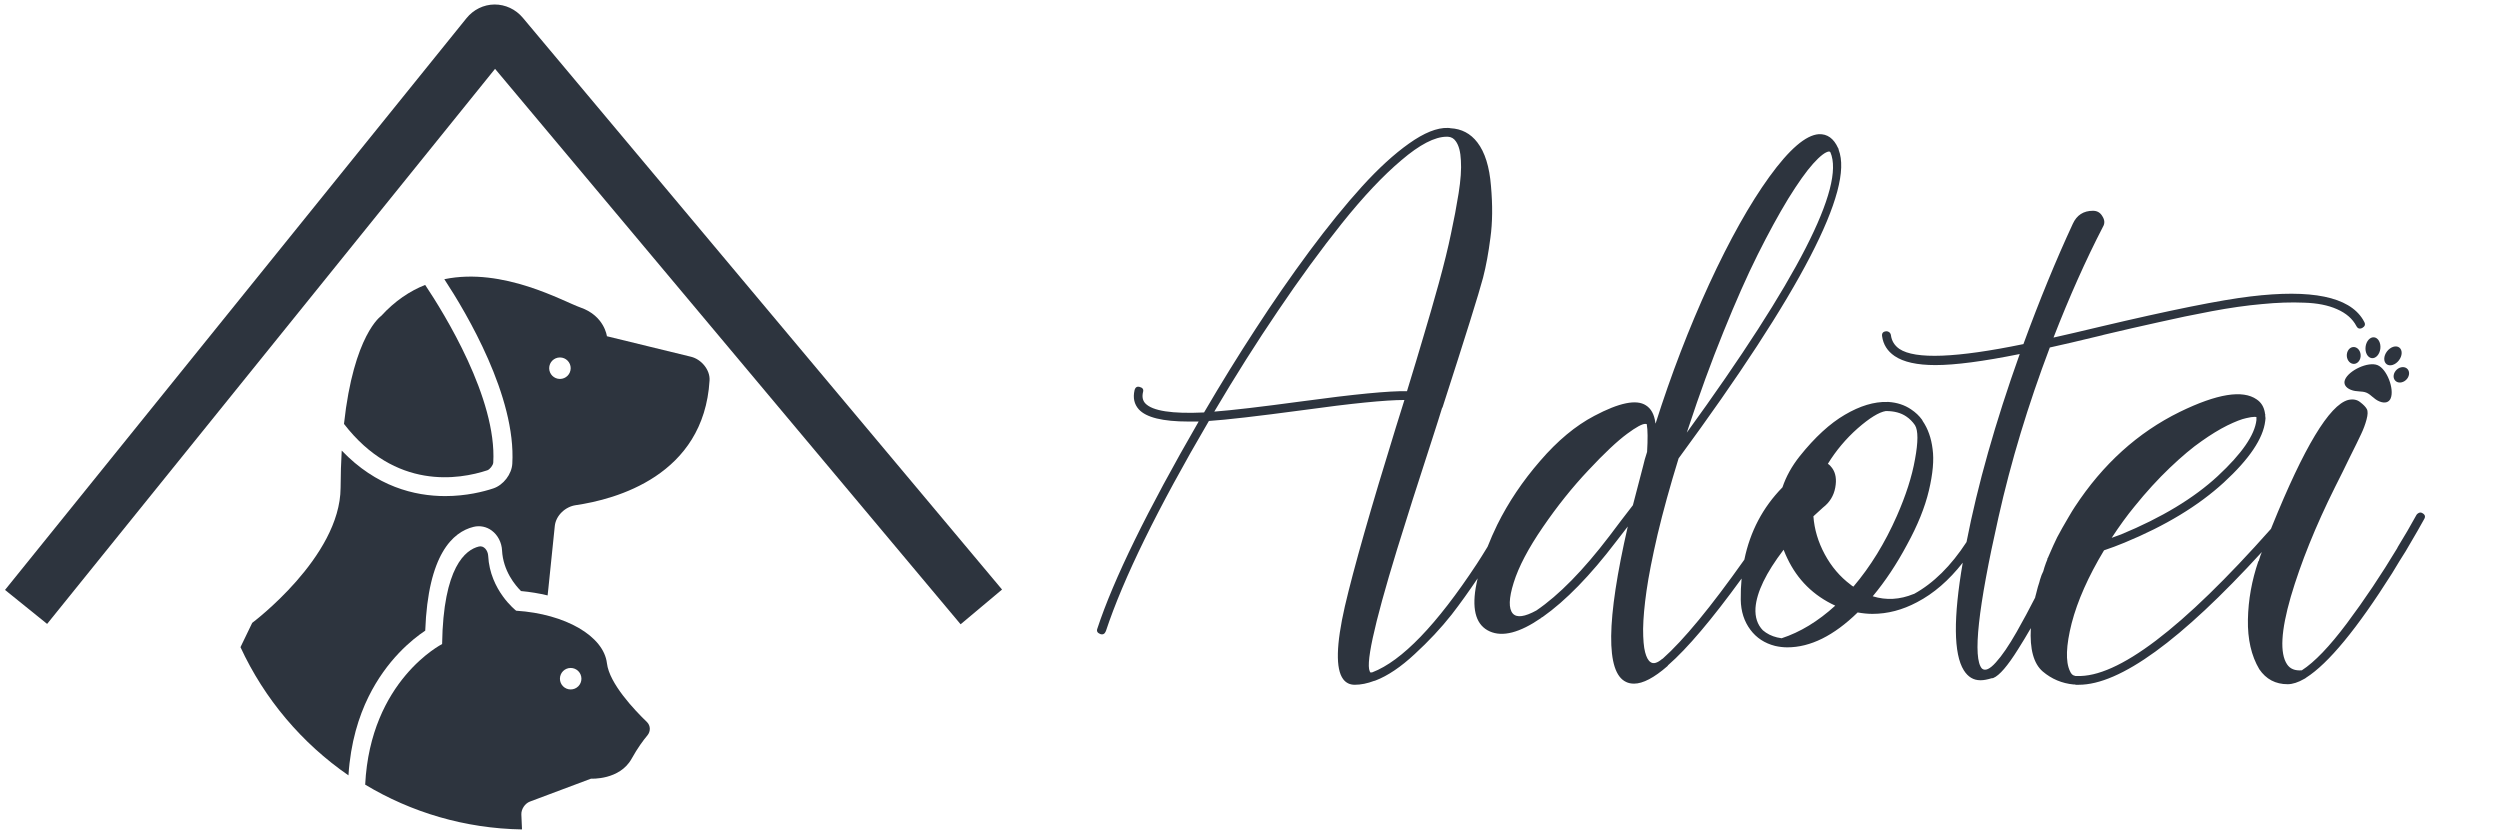 <svg width="177" height="59" viewBox="0 0 177 59" fill="none" xmlns="http://www.w3.org/2000/svg">
<path d="M35.01 0.318C34.241 0.325 33.516 0.68 33.02 1.297L0.355 41.767L1.845 42.969L3.336 44.173L35.05 4.874L68.012 44.199L70.945 41.739L37.017 1.26C36.51 0.653 35.773 0.315 35.01 0.318Z" fill="#2D343E"/>
<path d="M34.502 33.297C34.682 33.236 34.911 32.94 34.923 32.752C35.188 28.224 31.448 22.187 30.102 20.172C29.018 20.604 27.963 21.302 26.989 22.367C26.989 22.367 25.044 23.672 24.354 30.013C27.992 34.724 32.512 33.953 34.502 33.297Z" fill="#2D343E"/>
<path d="M48.928 25.259L42.969 23.805C42.969 23.805 42.799 22.367 41.109 21.776C39.877 21.344 35.634 18.905 31.458 19.767C33.037 22.17 36.548 28.093 36.271 32.83C36.23 33.575 35.637 34.345 34.925 34.58C34.241 34.808 33.013 35.123 31.52 35.123C29.358 35.123 26.641 34.458 24.194 31.901C24.146 32.713 24.119 33.592 24.114 34.543C24.086 39.448 17.856 44.099 17.856 44.099L17.026 45.819C18.72 49.486 21.375 52.621 24.671 54.896C24.821 52.553 25.408 50.718 26.088 49.339C27.377 46.719 29.184 45.265 30.107 44.65C30.305 39.244 32.06 37.664 33.524 37.303C33.973 37.191 34.447 37.287 34.82 37.567C35.245 37.884 35.518 38.407 35.545 38.968C35.62 40.421 36.48 41.441 36.887 41.846C37.547 41.908 38.178 42.012 38.771 42.156L38.826 41.647L39.279 37.242C39.356 36.498 40.024 35.872 40.764 35.766C43.572 35.357 49.83 33.693 50.237 26.933C50.283 26.187 49.654 25.437 48.928 25.259ZM39.644 26.829C39.223 26.829 38.882 26.489 38.882 26.069C38.882 25.648 39.223 25.308 39.644 25.308C40.065 25.308 40.405 25.648 40.405 26.069C40.403 26.489 40.064 26.829 39.644 26.829Z" fill="#2D343E"/>
<path d="M42.971 46.958C42.745 45.042 40.04 43.462 36.544 43.238C36.544 43.238 34.688 41.811 34.563 39.348C34.543 38.975 34.264 38.604 33.902 38.694C32.968 38.923 31.381 40.123 31.302 45.6C31.302 45.6 26.222 48.163 25.855 55.553C29.111 57.51 32.907 58.658 36.958 58.724L36.912 57.666C36.895 57.293 37.166 56.884 37.515 56.753L41.843 55.13C41.843 55.13 43.872 55.244 44.717 53.72C45.144 52.952 45.541 52.416 45.833 52.07C46.072 51.785 46.068 51.379 45.801 51.118C44.916 50.265 43.139 48.391 42.971 46.958ZM40.403 48.813C39.984 48.813 39.643 48.474 39.643 48.053C39.643 47.631 39.984 47.291 40.403 47.291C40.825 47.291 41.165 47.631 41.165 48.053C41.165 48.474 40.825 48.813 40.403 48.813Z" fill="#2D343E"/>
<path d="M102.508 9.058C101.744 9.031 100.827 9.4 99.755 10.163C98.697 10.913 97.585 11.931 96.419 13.216C95.254 14.501 94.015 16.027 92.702 17.794C91.403 19.549 90.137 21.376 88.905 23.277C87.672 25.165 86.453 27.14 85.247 29.202C82.983 29.309 81.597 29.095 81.088 28.56C80.9 28.359 80.847 28.091 80.927 27.756C80.981 27.569 80.9 27.448 80.686 27.394C80.499 27.341 80.378 27.421 80.324 27.636C80.204 28.171 80.304 28.62 80.626 28.981C81.148 29.557 82.321 29.845 84.142 29.845H84.865C81.222 36.151 78.831 41.038 77.692 44.506C77.625 44.68 77.692 44.807 77.893 44.888C78.081 44.955 78.214 44.887 78.295 44.686C79.527 40.964 81.959 36.004 85.589 29.805C86.808 29.725 89.018 29.47 92.22 29.041C95.703 28.559 98.107 28.319 99.433 28.319L98.831 30.247C97.049 36.004 95.844 40.235 95.214 42.939C94.598 45.644 94.558 47.358 95.094 48.081C95.294 48.349 95.569 48.482 95.917 48.482C96.346 48.482 96.808 48.389 97.304 48.201H97.324H97.344L97.364 48.181H97.384C98.254 47.846 99.179 47.224 100.157 46.313C101.148 45.403 102.019 44.472 102.769 43.522C103.39 42.723 104.006 41.856 104.618 40.947C104.565 41.179 104.516 41.408 104.477 41.634C104.209 43.268 104.544 44.292 105.482 44.707C106.393 45.109 107.598 44.794 109.098 43.763C109.112 43.763 109.118 43.756 109.118 43.743C109.118 43.73 109.126 43.723 109.139 43.723C109.153 43.71 109.166 43.702 109.179 43.702C109.192 43.702 109.199 43.696 109.199 43.682H109.219C110.853 42.531 112.589 40.75 114.424 38.34C114.598 38.112 114.872 37.758 115.247 37.276C113.72 43.944 113.68 47.612 115.127 48.282C115.287 48.362 115.475 48.402 115.689 48.402C116.319 48.402 117.109 47.987 118.061 47.157C118.074 47.157 118.081 47.144 118.081 47.117L118.101 47.097C119.464 45.911 121.205 43.852 123.305 40.96C123.26 41.445 123.238 41.943 123.245 42.458C123.258 43.288 123.486 43.997 123.928 44.587C124.356 45.162 124.939 45.544 125.676 45.731C125.971 45.798 126.259 45.832 126.54 45.832C128.175 45.832 129.835 45.008 131.523 43.361C131.898 43.428 132.246 43.462 132.568 43.462C133.64 43.462 134.691 43.187 135.723 42.638C136.901 42.026 137.98 41.092 138.962 39.839C138.291 43.746 138.311 46.297 139.039 47.458C139.333 47.927 139.722 48.161 140.204 48.161H140.244C140.445 48.161 140.7 48.114 141.008 48.02C141.061 48.02 141.101 48.014 141.128 48.001C141.557 47.826 142.139 47.151 142.876 45.972C143.188 45.482 143.489 44.98 143.783 44.47C143.703 45.958 143.98 46.985 144.624 47.539C145.254 48.074 145.984 48.382 146.815 48.462H146.835H146.895C146.936 48.475 146.962 48.482 146.975 48.482H147.036H147.176C150.095 48.482 154.418 45.343 160.138 39.084C160.111 39.155 160.059 39.285 160.036 39.344C159.982 39.505 159.943 39.632 159.916 39.726H159.895C159.426 41.092 159.179 42.471 159.152 43.864C159.126 45.256 159.393 46.428 159.956 47.378C160.438 48.088 161.108 48.442 161.965 48.442C162.313 48.442 162.709 48.315 163.151 48.06C163.205 48.034 163.245 48.007 163.272 47.98C164.852 46.976 166.882 44.512 169.36 40.589C169.494 40.375 169.668 40.087 169.882 39.726C170.11 39.364 170.257 39.13 170.324 39.023C170.994 37.885 171.429 37.129 171.63 36.754C171.737 36.58 171.698 36.439 171.51 36.332C171.403 36.265 171.295 36.272 171.188 36.352C171.148 36.379 171.114 36.412 171.088 36.452C170.686 37.189 170.237 37.958 169.742 38.762V38.782C168.59 40.696 167.397 42.477 166.165 44.124C164.932 45.771 163.867 46.882 162.97 47.458C162.488 47.498 162.139 47.358 161.925 47.036C161.403 46.26 161.49 44.666 162.186 42.256C162.896 39.846 163.941 37.256 165.321 34.484C165.468 34.203 165.649 33.841 165.864 33.4C166.091 32.944 166.245 32.629 166.325 32.455C166.741 31.625 167.022 31.05 167.17 30.728C167.33 30.394 167.458 30.052 167.551 29.704C167.645 29.356 167.652 29.109 167.571 28.961C167.491 28.814 167.337 28.653 167.109 28.479C166.881 28.291 166.594 28.238 166.246 28.318C164.919 28.68 163.124 31.659 160.86 37.256C160.857 37.265 160.799 37.409 160.787 37.44C154.517 44.508 149.931 47.987 147.036 47.86H146.975H146.935C146.922 47.86 146.909 47.853 146.895 47.84H146.875C146.741 47.813 146.634 47.706 146.554 47.519C146.232 46.849 146.272 45.717 146.674 44.124C147.089 42.531 147.853 40.811 148.965 38.963C149.447 38.802 149.929 38.621 150.412 38.421C153.305 37.229 155.649 35.81 157.444 34.163C159.252 32.503 160.23 31.05 160.378 29.805C160.405 29.671 160.405 29.55 160.378 29.443V29.403V29.323C160.378 29.309 160.371 29.296 160.358 29.283V29.263V29.243C160.291 28.814 160.096 28.493 159.775 28.279C158.783 27.582 156.968 27.877 154.33 29.162C151.356 30.621 148.878 32.864 146.895 35.89C146.788 36.051 146.64 36.292 146.453 36.613C146.426 36.667 146.279 36.921 146.011 37.376L145.649 38.039C145.489 38.36 145.287 38.802 145.046 39.365C145.033 39.378 145.026 39.398 145.026 39.425C145.026 39.438 145.02 39.451 145.006 39.465C144.966 39.505 144.946 39.558 144.946 39.625C144.892 39.746 144.825 39.927 144.745 40.168C144.732 40.234 144.705 40.328 144.664 40.449C144.611 40.569 144.571 40.656 144.544 40.71C144.45 40.978 144.397 41.152 144.383 41.232C144.303 41.473 144.249 41.654 144.223 41.775L144.162 42.015C144.135 42.109 144.115 42.183 144.102 42.236C144.098 42.249 144.094 42.287 144.09 42.306C143.674 43.12 143.24 43.934 142.776 44.747C142.227 45.711 141.737 46.427 141.309 46.896C140.88 47.378 140.552 47.525 140.325 47.337C139.655 46.614 140.043 43.046 141.49 36.633C142.374 32.683 143.586 28.674 145.127 24.603C145.931 24.429 147.163 24.141 148.824 23.739C148.851 23.726 148.898 23.712 148.965 23.699C150.318 23.378 151.604 23.083 152.823 22.816C154.055 22.534 155.314 22.273 156.6 22.032C157.886 21.791 159.065 21.624 160.137 21.53C161.222 21.423 162.22 21.39 163.131 21.43C164.055 21.456 164.832 21.61 165.462 21.891C166.105 22.173 166.56 22.568 166.828 23.077C166.922 23.264 167.062 23.311 167.25 23.217C167.437 23.11 167.485 22.97 167.391 22.796C167.364 22.742 167.33 22.681 167.29 22.614C166.299 21.008 163.646 20.466 159.333 20.988C157.203 21.242 153.646 21.959 148.663 23.137C147.377 23.445 146.286 23.7 145.388 23.9C146.513 21.008 147.679 18.397 148.884 16.067C149.032 15.826 149.019 15.572 148.844 15.304C148.697 15.05 148.476 14.923 148.181 14.923C147.512 14.923 147.035 15.23 146.754 15.846C145.562 18.417 144.396 21.256 143.258 24.362C138.516 25.34 135.589 25.453 134.477 24.703C134.129 24.462 133.928 24.134 133.875 23.719C133.861 23.639 133.821 23.572 133.754 23.518C133.674 23.465 133.593 23.444 133.513 23.458C133.312 23.485 133.225 23.599 133.252 23.8C133.332 24.389 133.627 24.857 134.136 25.206C134.765 25.634 135.73 25.848 137.029 25.848C138.422 25.848 140.411 25.587 142.997 25.065C141.262 29.928 140.011 34.361 139.23 38.377C138.132 40.063 136.891 41.294 135.502 42.056H135.482C134.504 42.458 133.54 42.511 132.589 42.217C133.473 41.159 134.283 39.94 135.019 38.561C135.769 37.196 136.285 35.917 136.567 34.725C136.848 33.534 136.935 32.556 136.828 31.793C136.734 31.017 136.5 30.354 136.125 29.805L136.085 29.724C135.884 29.443 135.623 29.196 135.301 28.981C134.846 28.674 134.316 28.499 133.713 28.459H133.653H133.613C132.689 28.432 131.691 28.733 130.619 29.362C129.561 29.978 128.495 30.956 127.424 32.295C126.861 33.004 126.453 33.741 126.198 34.504C124.808 35.922 123.91 37.628 123.5 39.623C121.128 42.977 119.197 45.322 117.719 46.635C117.705 46.635 117.692 46.641 117.679 46.654C117.331 46.949 117.055 47.023 116.855 46.876C116.694 46.769 116.567 46.534 116.473 46.173C116.38 45.825 116.332 45.276 116.332 44.526C116.345 43.763 116.426 42.866 116.573 41.835C116.721 40.79 116.982 39.458 117.357 37.838C117.745 36.205 118.241 34.41 118.844 32.455C127.485 20.7 131.262 13.416 130.177 10.605C130.177 10.564 130.171 10.537 130.157 10.524V10.504L130.137 10.484C129.829 9.801 129.373 9.473 128.77 9.5C127.846 9.567 126.681 10.571 125.274 12.512C123.881 14.44 122.461 16.971 121.014 20.105C119.581 23.224 118.315 26.518 117.216 29.985C117.216 29.972 117.21 29.959 117.196 29.945V29.925V29.905C117.116 29.329 116.895 28.928 116.533 28.7C115.864 28.258 114.645 28.506 112.877 29.443C111.55 30.139 110.271 31.204 109.039 32.637C107.806 34.056 106.794 35.562 106.004 37.155C105.746 37.685 105.52 38.202 105.321 38.709C105.035 39.177 104.767 39.61 104.557 39.927C101.718 44.239 99.253 46.795 97.163 47.599H97.143C97.103 47.612 97.069 47.619 97.043 47.619C96.614 47.27 97.237 44.365 98.911 38.902C99.514 36.934 100.378 34.223 101.503 30.768C101.57 30.567 101.671 30.253 101.805 29.825C101.939 29.383 102.039 29.062 102.106 28.861H102.126C103.76 23.8 104.719 20.733 105 19.662C105.214 18.832 105.388 17.888 105.522 16.83C105.67 15.759 105.683 14.541 105.562 13.175C105.455 11.809 105.133 10.778 104.597 10.082C104.115 9.453 103.479 9.118 102.689 9.078C102.649 9.065 102.588 9.058 102.508 9.058L102.508 9.058ZM102.428 9.68H102.508C102.749 9.694 102.937 9.802 103.071 10.002C103.285 10.297 103.405 10.752 103.432 11.367C103.472 11.97 103.419 12.74 103.271 13.678C103.124 14.601 102.943 15.558 102.729 16.549C102.528 17.527 102.24 18.698 101.865 20.064C101.49 21.416 101.135 22.648 100.8 23.76C100.478 24.858 100.083 26.17 99.615 27.696C98.369 27.669 95.877 27.91 92.14 28.419C89.273 28.807 87.217 29.048 85.971 29.142C87.458 26.625 88.965 24.241 90.492 21.992C92.019 19.729 93.526 17.667 95.013 15.806C96.513 13.932 97.913 12.445 99.213 11.348C100.512 10.236 101.584 9.68 102.428 9.68ZM129.494 10.725C129.521 10.725 129.547 10.738 129.574 10.765L129.594 10.785C130.639 13.222 127.25 19.836 119.426 30.628L119.547 30.267C120.324 27.897 121.149 25.641 122.019 23.499C122.89 21.343 123.7 19.515 124.45 18.016C125.2 16.516 125.917 15.204 126.6 14.079C127.297 12.955 127.886 12.124 128.369 11.589C128.864 11.04 129.24 10.752 129.494 10.725L129.494 10.725ZM133.513 29.102H133.533C134.109 29.102 134.584 29.229 134.959 29.483C135.2 29.644 135.408 29.852 135.582 30.106C135.81 30.481 135.81 31.284 135.582 32.516C135.368 33.734 134.939 35.073 134.296 36.532C133.452 38.447 132.427 40.114 131.222 41.533C131.195 41.52 131.161 41.5 131.121 41.474C131.081 41.433 131.047 41.406 131.021 41.393C130.27 40.831 129.661 40.114 129.192 39.244C128.723 38.374 128.456 37.477 128.389 36.553C128.791 36.178 129.018 35.97 129.072 35.93C129.54 35.569 129.829 35.1 129.936 34.524C130.043 33.949 129.969 33.486 129.715 33.138C129.634 33.018 129.534 32.917 129.413 32.837C129.989 31.9 130.692 31.063 131.523 30.327C132.367 29.59 133.03 29.182 133.513 29.102H133.513ZM159.627 29.513C159.676 29.513 159.718 29.517 159.755 29.524V29.744C159.634 30.802 158.723 32.121 157.022 33.701C155.334 35.267 153.05 36.647 150.17 37.838L149.507 38.079C150.07 37.222 150.605 36.486 151.114 35.87C151.945 34.839 152.783 33.922 153.626 33.118C154.484 32.302 155.234 31.673 155.877 31.231C156.52 30.776 157.122 30.407 157.685 30.126C158.261 29.845 158.71 29.671 159.032 29.604C159.283 29.544 159.481 29.513 159.627 29.513V29.513ZM116.49 30.01C116.522 30.011 116.55 30.015 116.573 30.026H116.593V30.045C116.66 30.434 116.668 31.083 116.614 31.994C116.574 32.114 116.52 32.288 116.453 32.516C116.399 32.744 116.359 32.904 116.332 32.998C116.078 33.962 115.837 34.886 115.609 35.77C115.489 35.93 115.221 36.278 114.806 36.813C114.404 37.349 114.115 37.731 113.941 37.959C112.093 40.382 110.371 42.136 108.777 43.221C107.947 43.676 107.391 43.75 107.109 43.442C106.801 43.094 106.821 42.364 107.169 41.252C107.518 40.128 108.208 38.816 109.239 37.316C110.257 35.83 111.329 34.49 112.454 33.299C113.579 32.094 114.497 31.231 115.207 30.708C115.84 30.24 116.268 30.007 116.49 30.01V30.01ZM126.279 38.922C126.386 39.19 126.473 39.392 126.54 39.525C127.264 41.052 128.395 42.17 129.936 42.88C128.717 43.991 127.451 44.76 126.138 45.189C126.058 45.175 125.951 45.156 125.817 45.129C125.428 45.035 125.093 44.867 124.812 44.626C124.423 44.225 124.249 43.696 124.289 43.04C124.37 41.929 125.033 40.556 126.279 38.922Z" fill="#2D343E"/>
<path d="M168.33 25.852C167.66 25.58 166.291 26.229 166.026 26.882C165.906 27.176 166.061 27.444 166.439 27.598C166.851 27.765 167.209 27.664 167.539 27.799C167.872 27.934 168.059 28.256 168.467 28.422C168.845 28.577 169.143 28.493 169.262 28.198C169.528 27.545 168.999 26.124 168.33 25.852ZM167.132 25.241C167.163 24.913 166.969 24.614 166.7 24.573C166.431 24.531 166.187 24.764 166.156 25.091C166.125 25.419 166.319 25.718 166.588 25.759C166.857 25.801 167.101 25.568 167.132 25.241ZM167.917 25.356C168.206 25.393 168.479 25.094 168.528 24.687C168.577 24.281 168.383 23.921 168.094 23.883C167.805 23.846 167.532 24.145 167.483 24.552C167.434 24.959 167.628 25.319 167.917 25.356ZM170.389 26.073C170.168 25.915 169.821 25.994 169.614 26.251C169.408 26.507 169.42 26.843 169.642 27.002C169.864 27.161 170.21 27.081 170.417 26.825C170.623 26.568 170.611 26.232 170.389 26.073ZM168.972 25.785C169.204 25.96 169.595 25.837 169.843 25.512C170.092 25.187 170.104 24.781 169.871 24.606C169.639 24.432 169.248 24.554 169 24.879C168.751 25.205 168.739 25.61 168.972 25.785Z" fill="#2D343E"/>
</svg>
